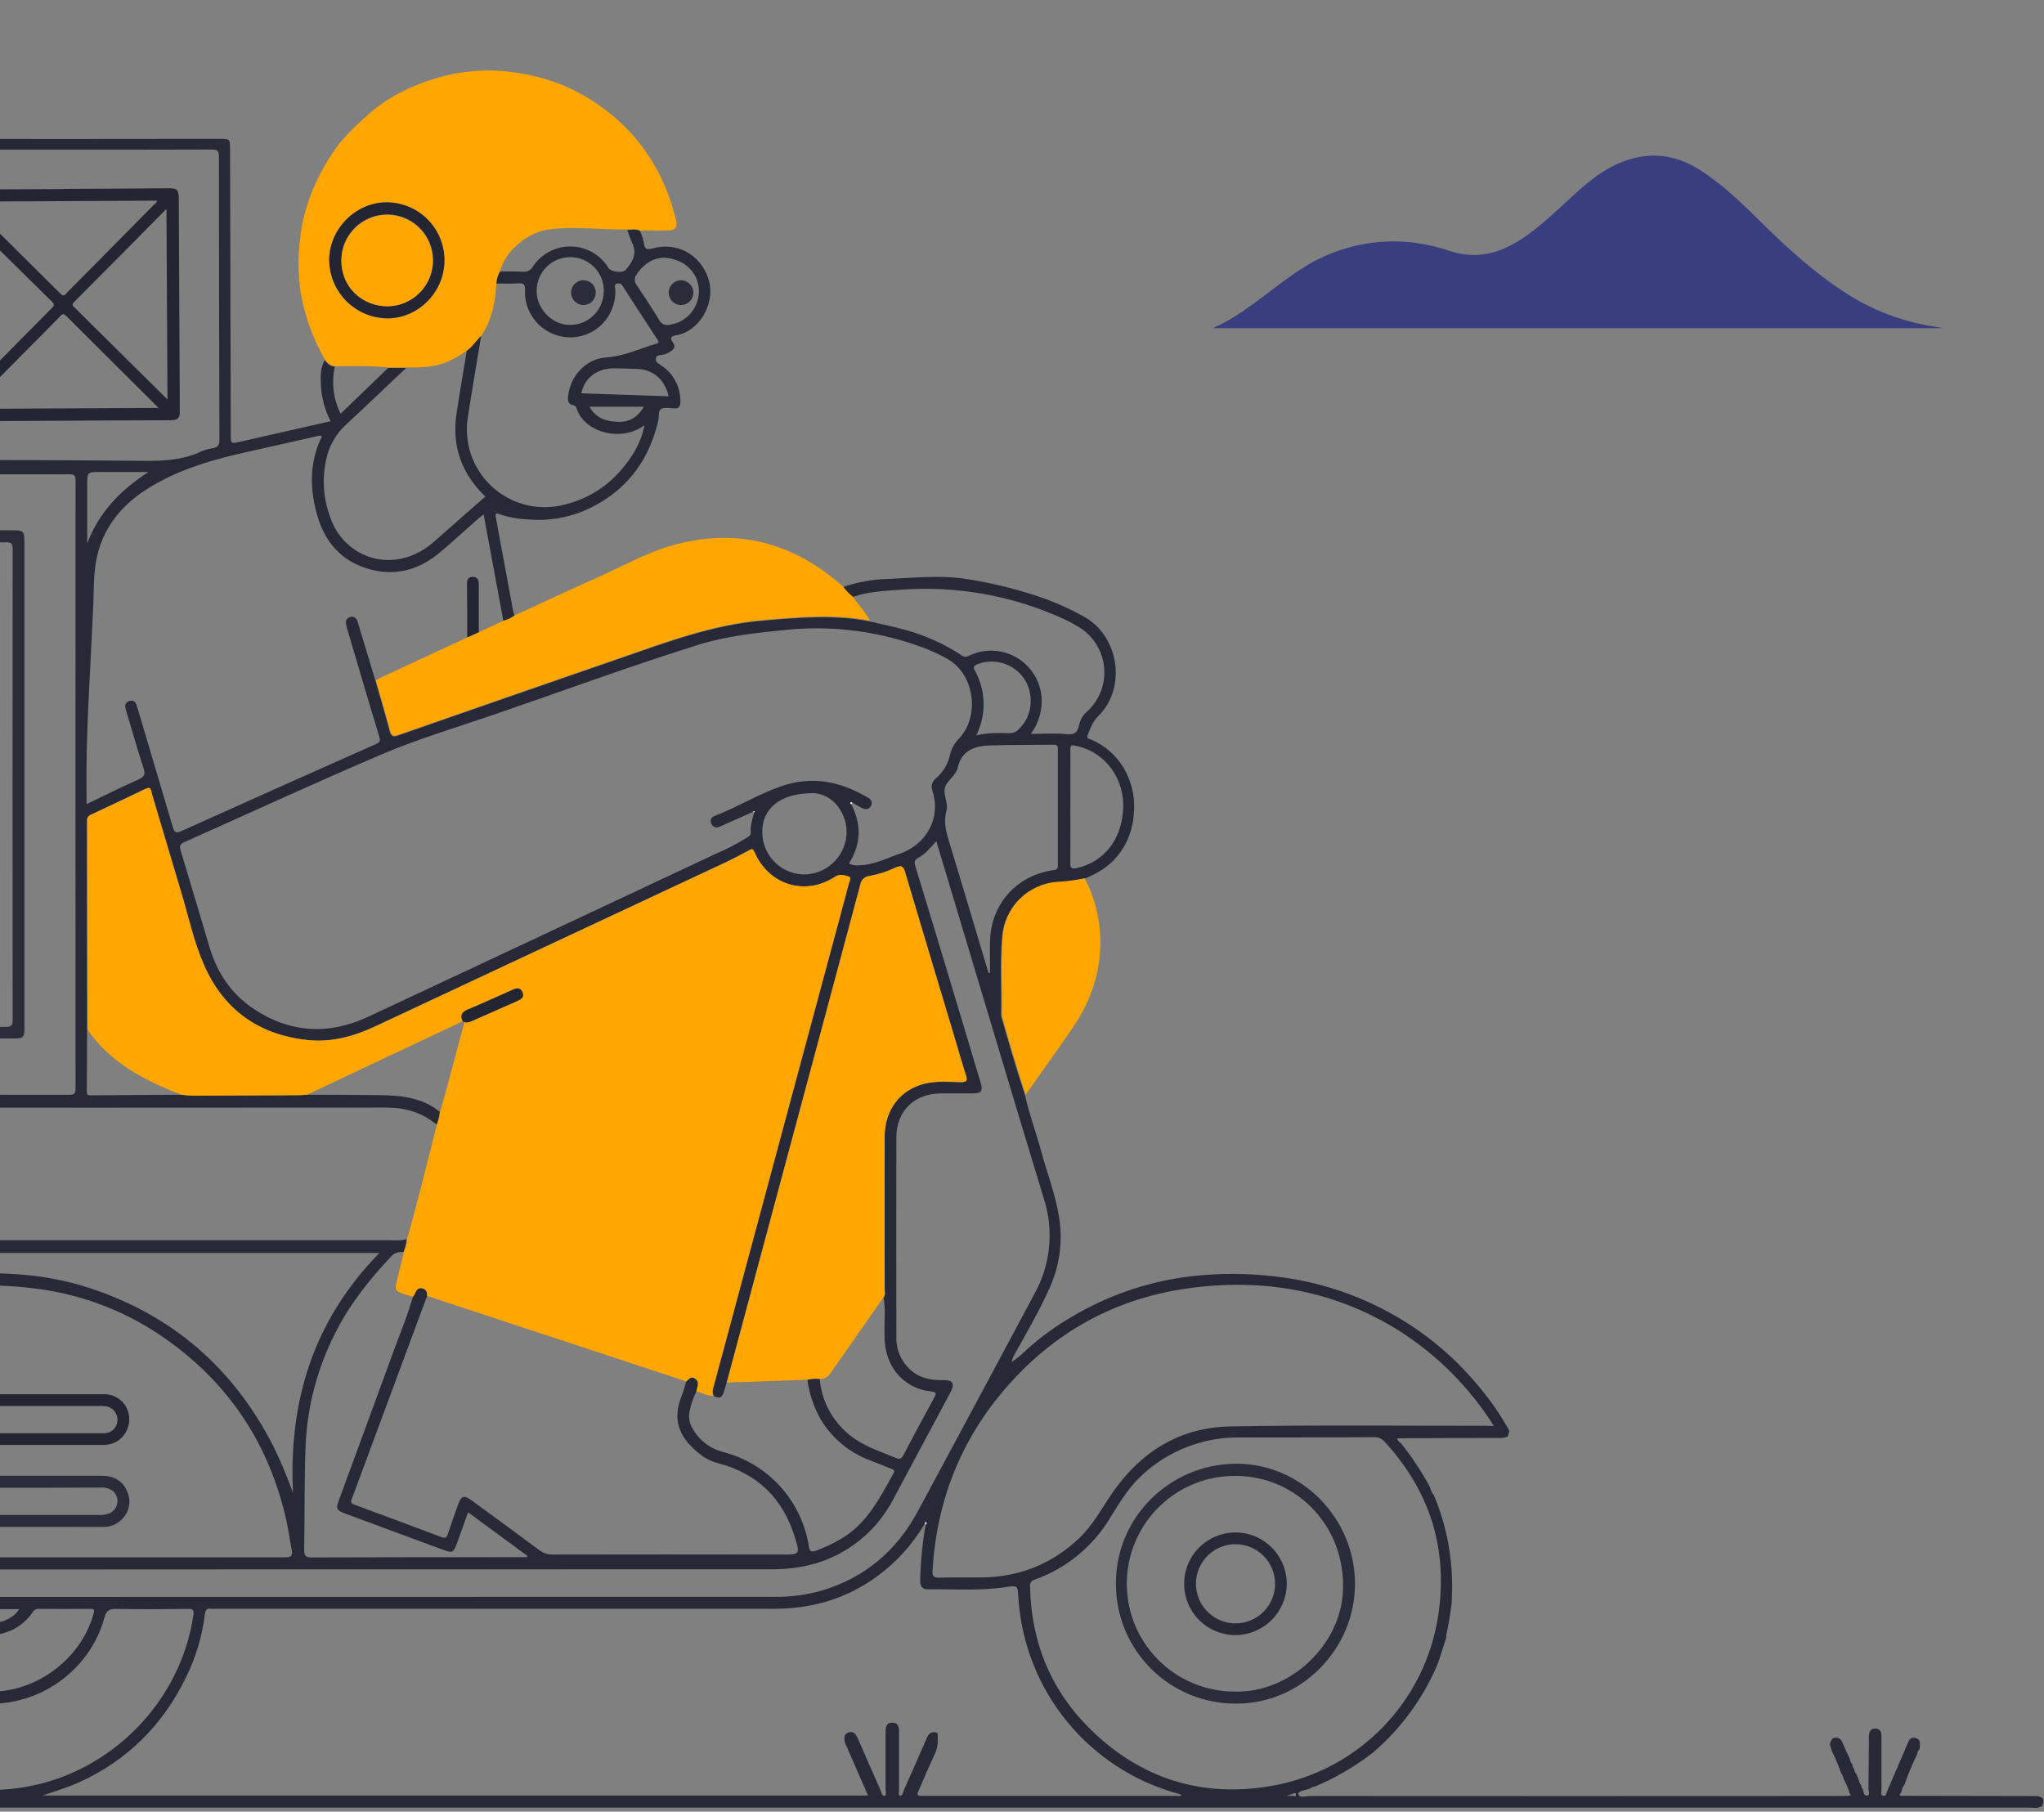 <svg width="167" height="148" viewBox="0 0 167 148" fill="none" xmlns="http://www.w3.org/2000/svg">
<rect x="0" y="0" width="167" height="148" fill="#808080" stroke="none"/>
<g clip-path="url(#clip0_1_614)">
<path d="M118.121 133.912L117.557 135.677L117.38 136.122C116.207 138.835 114.431 141.244 112.187 143.166L111.907 143.376C110.534 144.408 109.042 145.269 107.462 145.941C107.29 145.958 107.126 146.024 106.991 146.132C106.657 146.247 106.031 146.306 106.083 146.556C106.163 146.932 106.711 146.72 107.048 146.72C121.5 146.73 135.953 146.73 150.406 146.72C150.641 146.72 150.876 146.706 151.112 146.699C151.279 146.669 151.194 146.605 151.135 146.544C151.013 146.118 150.842 145.707 150.627 145.32C150.604 145.146 150.532 144.982 150.418 144.849C150.218 144.243 149.972 143.652 149.681 143.084C149.622 142.886 149.561 142.689 149.5 142.491C149.508 142.485 149.515 142.478 149.52 142.469C149.525 142.461 149.529 142.451 149.53 142.441C149.532 142.432 149.531 142.421 149.529 142.412C149.527 142.402 149.522 142.393 149.516 142.385L149.707 142.027C150.133 141.844 150.394 141.997 150.561 142.413C150.728 142.83 150.938 143.253 151.128 143.672C151.15 143.847 151.224 144.011 151.34 144.143C151.34 144.275 151.39 144.401 151.481 144.496C151.501 144.671 151.574 144.835 151.691 144.967L151.881 145.456C151.908 145.616 151.98 145.765 152.088 145.885C152.055 145.995 152.126 146.068 152.185 146.144C152.279 146.353 152.244 146.732 152.559 146.685C152.808 146.647 152.679 146.341 152.658 146.144C152.672 144.873 152.684 143.601 152.695 142.328C152.695 142.152 152.695 141.975 152.695 141.799C152.719 141.476 152.839 141.208 153.213 141.21C153.587 141.213 153.717 141.465 153.721 141.799C153.726 142.133 153.721 142.425 153.721 142.74C153.721 143.917 153.721 145.094 153.721 146.271C153.721 146.424 153.611 146.666 153.874 146.704C154.138 146.742 154.11 146.492 154.178 146.344C154.719 145.089 155.256 143.83 155.797 142.578C155.933 142.263 156.032 141.872 156.503 141.982C156.973 142.093 156.853 142.514 156.842 142.856C156.726 142.988 156.653 143.152 156.632 143.326C156.233 144.135 155.885 144.967 155.59 145.819C155.483 145.942 155.412 146.092 155.385 146.252C155.359 146.325 155.333 146.398 155.31 146.471C155.239 146.553 155.105 146.64 155.31 146.706C158.918 146.716 162.526 146.723 166.134 146.727C166.431 146.727 166.722 146.711 166.934 146.963C166.972 147.165 166.938 147.374 166.838 147.554L166.478 147.69C166.223 147.69 165.967 147.674 165.713 147.674H-98.748C-98.924 147.664 -99.101 147.664 -99.278 147.674C-99.413 147.691 -99.551 147.677 -99.68 147.633C-99.81 147.588 -99.927 147.514 -100.023 147.417C-100.089 146.902 -99.887 146.699 -99.346 146.711C-97.388 146.727 -95.428 146.711 -93.463 146.699C-93.39 146.718 -93.348 146.699 -93.362 146.612C-93.362 146.398 -93.334 146.184 -93.331 145.97C-93.331 140.344 -93.331 134.719 -93.331 129.094H-92.39C-92.39 134.761 -92.39 140.427 -92.404 146.092C-92.404 146.622 -92.268 146.735 -91.757 146.73C-87.898 146.699 -84.036 146.704 -80.175 146.697C-80.102 146.713 -80.06 146.697 -80.083 146.612C-80.408 145.24 -80.737 143.868 -81.053 142.496C-81.229 141.726 -81.394 140.954 -81.552 140.18C-81.613 139.869 -81.704 139.636 -82.088 139.655C-83.307 139.714 -84.345 138.598 -84.629 137.47C-85.025 135.908 -83.879 134.385 -82.601 134.077C-81.09 133.712 -79.429 134.573 -79.071 136.072C-78.78 137.275 -79.071 138.516 -80.436 139.299C-80.487 139.316 -80.533 139.343 -80.573 139.378C-80.612 139.414 -80.644 139.457 -80.666 139.506C-80.689 139.554 -80.7 139.606 -80.701 139.66C-80.702 139.713 -80.692 139.766 -80.671 139.815C-80.154 141.993 -79.655 144.174 -79.175 146.358C-79.109 146.652 -78.984 146.751 -78.704 146.72C-78.587 146.713 -78.469 146.713 -78.351 146.72H-6.77C-6.535 146.72 -6.299 146.709 -6.064 146.702H-5.212L-5.193 146.64L-5.713 146.516C-5.786 146.48 -5.857 146.459 -5.911 146.546L-5.993 146.518C-6.763 146.196 -7.542 145.899 -8.297 145.548C-9.555 144.978 -10.735 144.25 -11.81 143.383C-12.54 142.79 -13.173 142.112 -13.839 141.462C-15.072 140.26 -15.956 138.812 -16.761 137.296C-17.589 135.715 -18.041 134.001 -18.408 132.278C-18.585 131.44 -18.559 131.436 -19.397 131.436C-22.536 131.436 -25.672 131.398 -28.809 131.455C-29.16 131.462 -29.507 131.383 -29.82 131.226C-30.134 131.069 -30.404 130.837 -30.608 130.552C-30.811 130.266 -30.943 129.936 -30.99 129.588C-31.037 129.24 -30.998 128.887 -30.877 128.557C-30.619 127.802 -30.056 127.437 -29.305 127.317C-28.555 127.197 -27.741 127.272 -26.952 127.253C-26.717 127.253 -26.569 127.253 -26.482 126.917C-26.32 126.229 -26.294 125.526 -26.166 124.836C-25.951 123.713 -25.67 122.605 -25.324 121.515C-24.369 118.486 -22.833 115.672 -20.801 113.23C-19.952 112.187 -18.98 111.234 -18.149 110.17C-16.727 108.375 -15.792 106.243 -15.436 103.98C-15.363 103.509 -15.476 103.018 -15.274 102.568C-15.173 102.333 -15.366 102.363 -15.493 102.361C-15.865 102.361 -16.239 102.349 -16.61 102.361C-19.152 102.375 -20.943 101.031 -22.124 98.969C-22.562 98.207 -22.825 97.356 -22.893 96.479C-22.961 95.602 -22.834 94.721 -22.519 93.899C-22.02 92.457 -21.057 91.221 -19.78 90.385H-40.61C-41.551 90.385 -41.568 90.371 -41.568 89.444C-41.568 75.834 -41.568 62.224 -41.568 48.615C-41.568 48.38 -41.568 48.144 -41.586 47.909L-40.584 47.073C-40.584 47.172 -40.584 47.271 -40.584 47.367C-40.584 61.191 -40.584 75.015 -40.584 88.839C-40.584 89.263 -40.532 89.437 -40.031 89.437C-24.797 89.42 -9.565 89.42 5.666 89.437C6.09 89.437 6.172 89.319 6.172 88.917C6.163 72.369 6.163 55.82 6.172 39.271C6.172 38.876 6.099 38.744 5.671 38.746C-9.582 38.759 -24.834 38.759 -40.085 38.746C-40.518 38.746 -40.589 38.883 -40.584 39.273C-40.563 40.98 -40.584 42.686 -40.584 44.392L-41.572 43.66V38.607C-42.309 38.849 -42.996 39.222 -43.601 39.709C-44.867 40.744 -45.441 42.208 -46.064 43.646C-46.207 43.8 -46.298 43.994 -46.326 44.202C-46.796 44.889 -47.095 45.666 -47.455 46.41C-48.02 47.586 -48.596 48.74 -49.168 49.905C-49.493 49.815 -49.795 49.654 -50.05 49.434C-49.279 47.763 -48.356 46.165 -47.669 44.451C-47.552 44.215 -47.419 43.986 -47.269 43.769L-46.984 43.133C-46.097 41.46 -45.415 39.645 -43.714 38.525C-45.069 38.633 -46.382 38.793 -47.695 38.956C-48.476 39.052 -49.309 38.979 -49.931 39.614C-50.538 39.4 -51.198 39.388 -51.813 39.579C-52.557 39.436 -53.288 39.617 -54.013 39.699C-54.738 39.782 -55.154 40.384 -55.681 40.787C-57.795 42.411 -59.898 44.047 -61.99 45.694C-62.298 45.929 -62.576 46.068 -62.868 45.727C-63.228 45.306 -62.835 45.063 -62.581 44.882C-61.028 43.766 -59.581 42.512 -58.042 41.375C-57.436 40.979 -56.877 40.516 -56.376 39.993C-57.482 40.13 -58.533 40.198 -59.557 40.412C-59.957 40.495 -60.296 40.883 -60.647 41.161C-62.261 42.411 -63.868 43.67 -65.48 44.927C-66.005 45.336 -66.449 45.27 -66.506 44.762C-66.546 44.402 -66.2 44.225 -65.981 44.056C-64.621 42.973 -63.233 41.921 -61.842 40.85C-62.696 40.667 -64.207 40.77 -65.122 41.613C-66.08 42.491 -67.162 43.234 -68.181 44.039C-68.372 44.188 -68.551 44.329 -68.812 44.204C-69.203 44.016 -69.198 43.517 -68.781 43.202C-68.148 42.731 -67.499 42.26 -66.868 41.789C-66.738 41.663 -66.622 41.522 -66.522 41.37C-67.647 41.224 -68.68 41.559 -69.734 41.606C-70.17 41.627 -70.6 41.733 -71.035 41.785C-71.356 41.822 -71.645 41.742 -71.685 41.363C-71.725 40.984 -71.483 40.817 -71.118 40.777C-69.588 40.61 -68.059 40.431 -66.515 40.255C-66.515 39.937 -66.823 39.958 -66.986 39.873C-67.722 39.523 -68.468 39.186 -69.221 38.873C-69.628 38.704 -69.753 38.44 -69.581 38.056C-69.409 37.673 -69.097 37.821 -68.835 37.941C-67.743 38.431 -66.612 38.854 -65.579 39.45C-64.546 40.045 -63.543 39.944 -62.484 39.777C-62.313 39.749 -62.141 39.713 -61.889 39.666C-62.522 39.172 -63.244 38.96 -63.896 38.652C-64.892 38.162 -65.927 37.76 -66.936 37.296C-67.219 37.167 -67.6 36.988 -67.407 36.59C-67.214 36.192 -66.826 36.221 -66.442 36.395C-65.021 37.049 -63.597 37.696 -62.171 38.337C-61.416 38.68 -60.658 39.014 -59.901 39.356C-59.785 39.419 -59.652 39.444 -59.522 39.426C-58.694 39.304 -57.858 39.214 -57.028 39.111C-56.926 39.111 -56.778 39.16 -56.748 38.986C-56.726 38.857 -56.842 38.833 -56.926 38.795C-58.684 37.998 -60.437 37.188 -62.202 36.409C-62.767 36.173 -63.294 35.839 -63.882 35.637C-64.174 35.538 -64.221 35.194 -64.099 34.931C-63.976 34.667 -63.741 34.625 -63.459 34.754C-62.473 35.204 -61.477 35.627 -60.491 36.077C-58.625 36.924 -56.762 37.772 -54.905 38.642C-54.56 38.78 -54.183 38.818 -53.818 38.753C-53.069 38.678 -52.324 38.569 -51.531 38.468C-51.705 38.153 -52.029 38.111 -52.277 37.998C-54.809 36.821 -57.35 35.679 -59.884 34.517C-60.072 34.432 -60.289 34.432 -60.456 34.281C-60.705 34.062 -60.828 33.81 -60.654 33.504C-60.48 33.198 -60.232 33.337 -59.992 33.446C-58.882 33.944 -57.769 34.434 -56.66 34.938C-54.37 35.977 -52.082 37.018 -49.796 38.063C-49.09 38.386 -48.385 38.078 -47.679 38.012C-45.622 37.821 -43.58 37.506 -41.518 37.334C-39.4 37.157 -37.363 37.444 -35.304 37.788C-34.758 37.852 -34.205 37.818 -33.67 37.687L-40.123 33.921C-40.011 33.593 -39.819 33.297 -39.565 33.062L-34.555 36.013C-34.393 35.83 -34.544 35.703 -34.6 35.58C-35.8 32.991 -37.01 30.402 -38.205 27.797C-38.247 27.668 -38.326 27.555 -38.431 27.471C-38.537 27.388 -38.666 27.337 -38.8 27.326C-39.033 27.295 -39.264 27.25 -39.492 27.192C-39.727 27.142 -39.951 27.058 -40.01 26.785C-40.049 26.672 -40.047 26.55 -40.003 26.439C-39.96 26.328 -39.878 26.237 -39.772 26.182C-39.165 25.853 -39.285 25.457 -39.537 24.942C-40.309 23.36 -41.043 21.762 -41.768 20.159C-41.909 19.846 -42.031 19.778 -42.37 19.893C-45.634 21.006 -48.603 20.343 -51.253 18.246C-52.326 17.398 -53.041 16.219 -53.625 14.969C-54.187 13.764 -54.71 12.538 -55.324 11.354C-55.796 10.419 -56.217 9.459 -56.585 8.478C-57.089 7.172 -55.696 5.444 -54.319 5.731C-53.679 5.865 -53.42 5.63 -53.142 5.197C-52.707 4.524 -51.907 4.14 -51.185 4.324C-50.695 4.448 -50.434 4.34 -50.178 3.888C-49.676 3.001 -48.806 2.674 -47.825 2.947C-47.77 2.97 -47.712 2.981 -47.654 2.981C-47.595 2.981 -47.537 2.968 -47.483 2.945C-47.429 2.921 -47.381 2.887 -47.341 2.844C-47.301 2.801 -47.27 2.75 -47.25 2.695C-46.601 1.57 -45.989 1.302 -44.725 1.537C-44.504 1.577 -44.281 1.64 -44.177 1.302C-43.93 0.487 -43.29 0.125 -42.497 0.04C-42.108 -0.025 -41.709 0.025 -41.348 0.182C-40.987 0.34 -40.679 0.599 -40.462 0.927C-39.892 1.763 -39.542 2.716 -39.12 3.632C-38.377 5.246 -37.473 6.8 -36.923 8.49C-35.847 11.766 -36.372 14.767 -38.673 17.408C-39.246 18.096 -39.941 18.673 -40.723 19.109C-40.979 19.246 -41.095 19.415 -40.925 19.768C-40.146 21.383 -39.41 23.021 -38.661 24.652C-38.527 24.947 -38.45 25.107 -38.127 24.758C-37.685 24.342 -37.222 23.95 -36.739 23.581C-36.633 23.49 -36.426 23.41 -36.504 23.231C-36.581 23.052 -36.772 23.061 -36.918 23.089C-37.389 23.179 -37.817 22.908 -38.297 22.958C-38.629 22.993 -38.817 22.722 -38.767 22.325C-38.718 21.927 -38.476 21.854 -38.205 21.95C-37.753 22.11 -37.264 21.95 -36.824 22.146C-36.722 22.193 -36.516 22.23 -36.459 22.087C-36.446 22.022 -36.448 21.956 -36.467 21.892C-36.485 21.829 -36.519 21.771 -36.565 21.724C-36.904 21.456 -37.099 21.068 -37.403 20.783C-37.596 20.595 -37.739 20.39 -37.487 20.14C-37.236 19.891 -36.944 19.808 -36.675 20.103C-36.285 20.533 -35.92 20.985 -35.522 21.451C-35.287 20.981 -35.365 20.51 -35.36 20.039C-35.378 19.825 -35.371 19.609 -35.341 19.396C-35.332 19.334 -35.31 19.273 -35.276 19.219C-35.242 19.166 -35.196 19.12 -35.143 19.085C-35.09 19.049 -35.03 19.026 -34.968 19.016C-34.905 19.005 -34.84 19.008 -34.779 19.025C-34.489 19.088 -34.273 19.239 -34.308 19.585C-34.413 20.225 -34.444 20.875 -34.402 21.522C-33.871 21.407 -33.581 20.933 -33.181 20.639C-32.355 20.03 -31.628 19.291 -30.828 18.65C-30.506 18.394 -30.143 18.446 -29.941 18.886C-30.016 20.905 -29.386 22.652 -27.903 24.064C-26.399 25.987 -26.239 27.969 -27.668 30.009C-27.804 30.202 -27.734 30.315 -27.621 30.48C-26.04 32.623 -24.815 35.007 -23.995 37.541C-23.955 37.661 -23.969 37.842 -23.778 37.842C-23.117 37.842 -22.453 37.842 -21.66 37.842C-23.432 36.665 -24.166 35.305 -23.957 33.563C-23.831 32.793 -23.665 32.029 -23.46 31.276C-23.122 30.334 -23.122 30.334 -23.886 29.755C-24.15 29.55 -24.404 29.334 -24.679 29.148C-25.999 28.246 -24.178 28.206 -24.246 27.618C-24.268 27.422 -23.933 27.298 -23.67 27.411C-23.634 27.425 -23.6 27.446 -23.571 27.472C-23.411 27.639 -23.357 27.538 -23.31 27.38C-23.294 27.317 -23.266 27.259 -23.227 27.207C-23.187 27.156 -23.138 27.113 -23.081 27.082C-23.025 27.051 -22.962 27.031 -22.898 27.025C-22.834 27.019 -22.769 27.026 -22.707 27.046C-22.427 27.098 -22.369 27.343 -22.336 27.583C-22.253 28.164 -22.171 28.745 -22.1 29.329C-22.077 29.517 -22.034 29.659 -21.818 29.71C-21.001 29.908 -20.187 30.117 -19.373 30.322C-19.31 30.364 -19.244 30.402 -19.175 30.435C-16.747 31.421 -15.778 33.464 -16.547 35.992C-16.7 36.496 -16.86 37 -17.018 37.506C-17.067 37.675 -17.131 37.856 -16.825 37.856C-15.413 37.856 -13.987 37.856 -12.46 37.856C-13.166 36.656 -13.789 35.557 -14.429 34.465C-15.727 32.254 -17.025 30.044 -18.324 27.834C-18.361 27.334 -18.452 26.839 -18.597 26.359C-18.142 26.797 -17.693 27.065 -17.38 27.474C-15.447 30.812 -13.519 34.15 -11.594 37.489C-11.54 37.612 -11.449 37.714 -11.334 37.781C-11.218 37.847 -11.084 37.876 -10.951 37.861C-10.285 37.84 -9.617 37.828 -8.951 37.861C-8.53 37.885 -8.441 37.748 -8.443 37.341C-8.457 32.951 -8.443 28.559 -8.443 24.16C-8.443 20.122 -8.443 16.083 -8.443 12.046C-8.443 11.467 -8.278 11.34 -7.718 11.34C0.847 11.356 9.412 11.356 17.978 11.34C18.776 11.34 18.794 11.356 18.797 12.168C18.817 19.931 18.837 27.698 18.855 35.47C18.855 36.261 18.855 36.261 19.623 36.086L27.011 34.411C26.513 33.444 26.239 32.377 26.209 31.29C26.185 30.692 26.192 30.005 26.534 29.425C26.75 29.694 26.978 29.939 27.357 29.953C27.068 31.251 27.235 32.609 27.828 33.799L31.71 30.059H33.184C31.56 31.593 29.948 33.137 28.31 34.653C27.43 35.447 26.836 36.509 26.621 37.675C26.3 39.261 26.445 40.905 27.037 42.411C27.442 43.527 28.221 44.469 29.242 45.075C31.233 46.209 33.577 45.901 35.435 44.272L39.65 40.568C37.739 38.715 36.897 36.477 37.297 33.817C37.553 32.094 37.854 30.379 38.137 28.661C38.607 28.322 38.89 27.816 39.313 27.439C38.946 29.661 38.563 31.878 38.219 34.102C38.061 35.118 38.152 36.157 38.484 37.13C38.816 38.102 39.379 38.98 40.124 39.688C40.87 40.395 41.776 40.911 42.764 41.192C43.753 41.472 44.795 41.508 45.801 41.297C48.361 40.763 50.288 39.318 51.684 37.148C52.154 36.413 52.484 35.596 52.656 34.74C50.787 36.126 47.77 35.371 47.109 33.365C47.062 33.222 47.008 33.13 46.841 33.104C46.396 33.027 46.37 32.702 46.417 32.342C46.615 30.675 47.876 29.31 49.554 29.197C50.98 29.103 52.225 28.491 53.554 28.1C53.736 28.046 53.891 28.009 53.724 27.754C52.768 26.3 51.819 24.84 50.877 23.374C50.834 23.284 50.76 23.214 50.667 23.177C50.575 23.14 50.472 23.14 50.38 23.177C50.145 23.266 50.267 23.48 50.272 23.647C50.302 24.316 50.157 24.98 49.851 25.575C49.476 26.305 48.867 26.887 48.121 27.229C47.376 27.57 46.537 27.651 45.74 27.458C44.901 27.259 44.158 26.775 43.639 26.087C43.119 25.4 42.855 24.553 42.892 23.692C42.907 23.238 42.796 23.125 42.363 23.151C41.758 23.188 41.149 23.162 40.542 23.162C40.565 22.816 40.668 22.481 40.843 22.181C41.467 22.181 42.095 22.164 42.725 22.197C42.886 22.217 43.048 22.188 43.192 22.115C43.336 22.042 43.454 21.927 43.532 21.785C43.872 21.269 44.336 20.847 44.883 20.559C45.429 20.27 46.04 20.125 46.657 20.136C47.275 20.147 47.88 20.314 48.416 20.622C48.951 20.93 49.4 21.368 49.721 21.896C49.924 22.216 50.862 22.334 51.107 22.058C51.674 21.411 52.091 20.731 51.641 19.827C51.492 19.488 51.359 19.142 51.246 18.789C51.597 18.789 51.952 18.681 52.295 18.883C52.433 19.179 52.535 19.489 52.599 19.808C52.648 20.451 52.935 20.395 53.439 20.267C55.597 19.731 57.456 21.072 57.943 23.005C58.413 24.888 57.077 27.11 55.232 27.39C54.867 27.446 54.691 27.592 54.98 27.98C55.27 28.369 55.006 28.592 54.689 28.769C54.528 28.866 54.352 28.938 54.169 28.981C53.933 29.021 53.663 28.981 53.594 29.254C53.51 29.585 53.83 29.708 54.034 29.861C54.522 30.181 54.92 30.62 55.192 31.136C55.464 31.652 55.6 32.229 55.587 32.812C55.587 33.217 55.458 33.387 55.041 33.361C54.693 33.337 54.265 33.253 54.011 33.415C53.757 33.577 53.86 34.057 53.776 34.389C53.056 37.449 51.406 39.803 48.599 41.304C46.926 42.21 45.024 42.602 43.13 42.432C42.317 42.402 41.512 42.251 40.744 41.982C40.377 41.834 40.509 42.218 40.525 42.333C40.709 43.402 40.916 44.468 41.114 45.534C41.386 46.998 41.655 48.464 41.928 49.931C41.96 50.062 42 50.191 42.048 50.317C41.772 50.518 41.461 50.666 41.13 50.752C40.596 47.869 40.062 44.988 39.513 42.022C39.299 42.192 39.149 42.302 39.01 42.425C37.996 43.319 37 44.237 35.967 45.108C34.365 46.461 32.532 47.059 30.452 46.567C27.922 45.969 26.451 44.242 25.84 41.815C25.301 39.725 25.308 37.626 26.31 35.637C26.244 35.609 26.172 35.594 26.099 35.594C26.027 35.594 25.956 35.609 25.889 35.637C24.037 36.056 22.188 36.477 20.336 36.887C17.533 37.506 14.787 38.273 12.304 39.77C9.951 41.182 8.304 43.161 7.834 45.944C7.638 47.104 7.666 48.297 7.617 49.474C7.401 54.683 6.984 59.884 7.076 65.105C7.076 65.269 7.076 65.434 7.076 65.688C8.547 64.982 9.9 64.309 11.297 63.688C11.782 63.469 11.9 63.269 11.726 62.746C11.217 61.205 10.784 59.639 10.314 58.084C10.208 57.738 10.135 57.396 10.577 57.267C10.984 57.149 11.13 57.444 11.213 57.778C11.234 57.872 11.271 57.964 11.3 58.058C12.241 61.231 13.182 64.413 14.123 67.578C14.255 68.03 14.387 68.084 14.829 67.889C20.105 65.512 25.389 63.149 30.682 60.8C31.002 60.656 31.103 60.565 30.986 60.169C30.108 57.295 29.263 54.407 28.411 51.524C28.34 51.322 28.291 51.113 28.265 50.9C28.258 50.841 28.262 50.781 28.277 50.724C28.293 50.667 28.32 50.613 28.356 50.566C28.393 50.519 28.438 50.48 28.49 50.451C28.542 50.422 28.599 50.403 28.659 50.397C28.765 50.372 28.876 50.387 28.972 50.44C29.067 50.492 29.14 50.578 29.176 50.681C29.235 50.827 29.283 50.976 29.32 51.129C29.771 52.627 30.224 54.125 30.677 55.622C31.068 56.996 31.473 58.364 31.84 59.743C31.958 60.19 32.136 60.226 32.546 60.082C38.551 57.984 44.56 55.897 50.573 53.821C54.397 52.501 58.188 51.063 62.28 50.712C65.209 50.463 68.129 50.194 71.05 50.766C72.038 51.002 73.04 51.192 74.015 51.472C75.6 51.909 77.108 52.588 78.486 53.485C78.578 53.574 78.698 53.629 78.826 53.642C78.954 53.655 79.082 53.626 79.192 53.558C79.789 53.273 80.445 53.136 81.107 53.157C81.768 53.178 82.415 53.358 82.992 53.68C83.57 54.003 84.062 54.459 84.427 55.011C84.792 55.563 85.02 56.195 85.091 56.853C85.195 57.958 84.885 59.063 84.22 59.953C85.279 59.953 86.239 59.877 87.183 59.978C87.816 60.047 88.032 59.795 88.157 59.284C88.23 58.861 88.441 58.475 88.757 58.185C89.269 57.735 89.668 57.17 89.921 56.537C90.174 55.904 90.274 55.219 90.213 54.54C90.151 53.861 89.93 53.206 89.567 52.628C89.205 52.05 88.711 51.566 88.126 51.216C87.471 50.824 86.785 50.485 86.077 50.201C82.176 48.569 77.948 47.872 73.73 48.168C72.344 48.269 70.956 48.311 69.628 48.78C69.336 48.544 69.075 48.272 68.852 47.97C70.047 47.549 71.301 47.322 72.567 47.297C74.615 47.212 76.671 46.981 78.719 47.264C81.071 47.607 83.382 48.19 85.615 49.003C86.586 49.371 87.529 49.806 88.439 50.305C91.421 51.863 92.108 56.149 89.724 58.51C89.265 58.962 89.084 59.501 88.86 60.054C88.743 60.35 88.987 60.35 89.11 60.402C90.362 60.922 91.388 61.874 91.999 63.085C92.545 64.161 92.763 65.373 92.628 66.571C92.543 67.793 92.085 68.96 91.315 69.913C90.578 70.826 89.627 71.375 88.571 71.796C87.845 71.95 87.108 72.047 86.366 72.086C85.202 72.16 84.105 72.655 83.278 73.477C82.451 74.299 81.951 75.394 81.869 76.558C81.693 78.65 81.832 80.747 81.792 82.844C81.793 82.962 81.812 83.078 81.846 83.19C82.444 85.309 83.058 87.401 83.747 89.479C84.105 91.085 84.688 92.624 85.112 94.205C85.582 95.914 86.216 97.569 86.512 99.327C86.862 101.363 86.581 103.457 85.707 105.329C84.865 107.179 83.844 108.942 82.853 110.716C82.756 110.886 82.69 111.072 82.658 111.265C83.104 110.964 83.52 110.62 83.9 110.239C85.061 109.195 86.331 108.278 87.686 107.504C90.721 105.718 94.103 104.602 97.605 104.232C99.802 104.001 102.018 104.018 104.212 104.281C107.101 104.608 109.912 105.43 112.521 106.713C115.767 108.295 118.629 110.567 120.907 113.369C121.827 114.463 122.635 115.646 123.322 116.899C123.272 117.055 123.225 117.21 123.176 117.37C122.917 117.458 122.643 117.493 122.371 117.474C119.74 117.474 117.109 117.482 114.476 117.497L114.145 117.514C114.169 117.595 114.21 117.671 114.264 117.736C114.318 117.801 114.385 117.856 114.46 117.895C115.354 119.022 116.149 120.225 116.836 121.489C116.89 121.732 116.999 121.96 117.154 122.155C118.249 124.766 118.751 127.588 118.625 130.417L118.611 130.904C118.506 131.805 118.356 132.701 118.161 133.587C118.187 133.662 118.159 133.787 118.121 133.912ZM105.577 146.706C105.699 146.706 105.911 146.796 105.885 146.596C105.859 146.396 105.678 146.527 105.558 146.56L105.087 146.706H105.577ZM-36.878 28.124C-36.878 28.077 -36.899 28.025 -36.963 28.06C-36.954 28.1 -36.941 28.139 -36.925 28.176C-36.916 28.234 -36.902 28.292 -36.883 28.348C-35.595 31.115 -34.329 33.898 -32.995 36.644C-32.816 36.984 -32.548 37.27 -32.219 37.469C-31.89 37.669 -31.514 37.775 -31.129 37.776C-29.209 37.837 -27.287 37.776 -25.366 37.807C-24.933 37.807 -24.929 37.656 -25.044 37.336C-25.814 35.135 -26.894 33.056 -28.251 31.16C-28.437 30.901 -28.56 30.857 -28.842 31.047C-29.711 31.633 -30.766 31.877 -31.805 31.732C-33.287 31.563 -34.369 30.769 -35.278 29.647C-35.741 29.065 -36.181 28.456 -36.878 28.124ZM-15.639 108.483C-14.956 108.061 -14.29 107.61 -13.589 107.228C-10.373 105.442 -6.806 104.379 -3.137 104.114C0.409 103.863 3.897 104.114 7.29 105.214C14.142 107.452 19.15 111.844 22.395 118.269C22.976 119.476 23.492 120.712 23.941 121.974C23.566 114.494 25.588 107.876 31 102.361H-13.702C-13.78 102.366 -13.859 102.366 -13.937 102.361C-14.173 102.337 -14.283 102.427 -14.293 102.686C-14.402 104.648 -14.902 106.568 -15.763 108.334C-15.818 108.403 -15.9 108.49 -15.839 108.57C-15.747 108.664 -15.7 108.525 -15.639 108.483ZM72.191 105.971C72.36 105.785 72.271 105.56 72.271 105.355C72.271 101.198 72.271 97.042 72.271 92.88C72.271 90.691 73.511 89.049 75.525 88.538C76.507 88.288 77.516 88.406 78.514 88.406C78.944 88.406 79.064 88.314 78.921 87.872C78.558 86.754 78.243 85.622 77.904 84.494C76.577 80.069 75.241 75.647 73.93 71.217C73.791 70.746 73.612 70.692 73.198 70.869C72.524 71.187 71.812 71.419 71.08 71.561C70.882 71.57 70.694 71.648 70.547 71.781C70.401 71.915 70.306 72.096 70.28 72.293C68.095 80.482 65.899 88.666 63.691 96.846C62.248 102.214 60.807 107.584 59.369 112.957C59.298 113.192 59.232 113.428 59.155 113.663C58.981 114.209 58.811 114.277 58.275 114.026C58.115 113.736 58.223 113.451 58.298 113.171C61.398 101.643 64.499 90.114 67.602 78.584C68.184 76.428 68.779 74.272 69.339 72.116C69.386 71.942 69.603 71.674 69.252 71.582C68.901 71.49 68.6 71.365 68.205 71.622C65.76 73.22 62.772 72.305 61.616 69.612C61.477 69.29 61.381 69.351 61.167 69.468C60.513 69.819 59.854 70.174 59.181 70.487C49.669 74.941 40.157 79.392 30.645 83.842C28.873 84.671 27.044 85.177 25.077 84.96C21.1 84.527 18.237 82.491 16.637 78.824C15.799 76.904 15.375 74.823 14.754 72.825C13.947 70.165 13.173 67.496 12.373 64.822C12.309 64.606 12.342 64.213 11.871 64.441C10.391 65.161 8.902 65.853 7.401 66.559C7.301 66.595 7.216 66.664 7.16 66.754C7.104 66.844 7.08 66.951 7.092 67.056C7.102 72.742 7.108 78.429 7.111 84.115C7.111 85.782 7.105 87.448 7.092 89.115C7.092 89.329 7.092 89.484 7.391 89.482C9.86 89.458 12.333 89.449 14.796 89.434C15.145 89.46 15.502 89.512 15.844 89.51C18.714 89.501 21.585 89.486 24.456 89.465C24.651 89.465 24.844 89.444 25.039 89.434C27.009 89.434 28.981 89.435 30.951 89.465C32.725 89.486 34.468 89.637 35.925 90.823C35.894 91.185 35.807 91.54 35.668 91.875C34.461 90.847 33.056 90.477 31.485 90.48C15.667 90.494 -0.15 90.494 -15.966 90.48C-16.239 90.48 -16.514 90.48 -16.787 90.498C-17.979 90.567 -19.115 91.03 -20.017 91.814C-20.918 92.597 -21.534 93.658 -21.768 94.829C-22.46 97.96 -20.105 101.104 -16.926 101.318C-16.084 101.375 -15.243 101.318 -14.401 101.318C0.965 101.318 16.331 101.318 31.696 101.318C32.205 101.318 32.715 101.382 33.217 101.231C33.189 101.588 33.103 101.938 32.962 102.267C32.614 102.286 32.289 102.293 32.005 102.594C30.228 104.477 28.607 106.489 27.43 108.826C25.953 111.69 25.113 114.84 24.969 118.06C24.856 120.901 24.903 123.744 24.851 126.587C24.851 127.091 24.948 127.234 25.48 127.232C31.143 127.209 36.81 127.213 42.476 127.211H43.057L43.078 127.096L38.243 123.544C37.923 124.438 37.629 125.264 37.33 126.088C37.057 126.841 36.958 126.888 36.214 126.613L28.282 123.678C27.458 123.372 27.418 123.29 27.715 122.485C29.183 118.483 30.663 114.482 32.12 110.481C32.668 108.975 33.297 107.492 33.732 105.948C33.779 105.865 33.831 105.785 33.871 105.713C33.991 105.463 34.106 105.195 34.445 105.242C34.784 105.289 34.915 105.55 34.892 105.877C32.84 111.418 30.785 116.958 28.727 122.499C28.604 122.828 28.788 122.859 28.988 122.932C31.341 123.805 33.694 124.669 36.033 125.561C36.393 125.697 36.504 125.596 36.607 125.274C36.861 124.492 37.144 123.718 37.419 122.944C37.694 122.169 37.904 122.115 38.565 122.598C40.401 123.939 42.238 125.276 44.06 126.637C44.383 126.883 44.782 127.01 45.189 126.997C51.425 126.986 57.66 126.986 63.894 126.997C65.376 126.997 65.383 126.997 64.927 125.537C63.946 122.386 61.868 120.373 58.668 119.531C58.172 119.409 57.706 119.188 57.298 118.881C55.489 117.483 54.877 116.057 55.71 113.983C55.853 113.623 55.945 113.24 56.065 112.868C56.261 112.649 56.468 112.397 56.79 112.632C57.075 112.823 57.051 113.103 56.95 113.407C56.924 113.498 56.903 113.591 56.889 113.684C56.65 114.176 56.47 114.694 56.352 115.228C56.291 115.478 56.281 115.737 56.321 115.991C56.361 116.245 56.452 116.488 56.587 116.706C56.851 117.177 57.207 117.589 57.634 117.917C58.061 118.246 58.55 118.484 59.072 118.618C60.866 119.075 62.486 120.049 63.733 121.418C64.979 122.788 65.797 124.492 66.085 126.321C66.146 126.735 66.282 126.825 66.692 126.672C67.37 126.421 68.026 126.114 68.654 125.756C70.807 124.518 71.873 122.405 73.01 120.343C73.146 120.108 72.977 120.049 72.805 119.983C72.259 119.769 71.716 119.545 71.158 119.331C69.449 118.711 68.003 117.525 67.061 115.97C66.488 114.965 66.117 113.857 65.967 112.71C66.296 112.628 66.637 112.606 66.974 112.646C67.109 114.263 67.838 115.772 69.019 116.883C70.196 118.032 71.723 118.5 73.186 119.1C73.52 119.239 73.657 119.171 73.817 118.865C74.633 117.307 75.464 115.756 76.311 114.212C76.521 113.833 76.518 113.72 76.036 113.663C75.34 113.596 74.673 113.351 74.099 112.952C73.525 112.553 73.064 112.014 72.758 111.385C72.419 110.676 72.253 109.897 72.273 109.111C72.236 108.061 72.374 107.005 72.191 105.971ZM69.647 65.568C69.6 65.568 69.527 65.524 69.508 65.543C69.44 65.608 69.492 65.662 69.553 65.707C70.4 67.355 70.36 68.967 69.358 70.546C69.614 70.668 69.899 70.719 70.181 70.692C71.372 70.674 72.407 70.116 73.495 69.751C75.742 68.979 76.892 66.771 76.184 64.613C76.111 64.432 76.1 64.232 76.153 64.044C76.207 63.857 76.321 63.692 76.478 63.577C77.061 63.072 77.463 62.391 77.627 61.638C77.739 61.144 77.991 60.692 78.354 60.339C80.057 58.524 79.632 55.179 77.528 53.899C76.698 53.418 75.82 53.023 74.909 52.722C71.42 51.502 67.703 51.075 64.028 51.475C61.675 51.71 59.322 51.969 57.039 52.682C51.349 54.461 45.758 56.537 40.118 58.458C37.214 59.447 34.261 60.341 31.442 61.518C25.945 63.848 20.529 66.369 15.069 68.793C14.697 68.958 14.646 69.106 14.759 69.48C15.563 72.123 16.335 74.774 17.131 77.417C17.747 79.474 18.895 81.183 20.681 82.388C23.679 84.402 26.849 84.579 30.108 83.051C39.58 78.62 49.047 74.182 58.51 69.737C59.375 69.368 60.211 68.934 61.011 68.44C61.176 68.332 61.36 68.247 61.338 68.002C61.284 67.442 61.484 66.922 61.6 66.39C61.626 66.366 61.677 66.329 61.673 66.322C61.635 66.246 61.581 66.284 61.531 66.322C60.637 66.719 59.745 67.119 58.849 67.513C58.541 67.647 58.261 67.623 58.11 67.277C57.959 66.931 58.164 66.743 58.442 66.635C60.303 65.907 62.016 64.846 63.913 64.203C66.409 63.356 68.732 63.862 70.934 65.178C70.994 65.203 71.047 65.24 71.091 65.287C71.135 65.334 71.17 65.389 71.192 65.449C71.214 65.51 71.223 65.574 71.219 65.638C71.216 65.702 71.199 65.765 71.17 65.823C71.019 66.129 70.749 66.154 70.464 66.027C70.179 65.9 69.915 65.724 69.647 65.568ZM75.563 124.471C74.94 125.513 74.195 126.477 73.342 127.34C70.553 130.096 67.186 131.426 63.275 131.426C48.058 131.426 32.842 131.426 17.625 131.426C17.488 131.435 17.35 131.435 17.213 131.426C16.881 131.382 16.79 131.535 16.742 131.852C16.524 133.644 16.005 135.385 15.208 137.004C13.307 140.928 10.396 143.83 6.417 145.624C5.476 146.047 4.499 146.33 3.483 146.683H70.918C70.318 145.303 69.741 143.981 69.165 142.658C69.058 142.472 68.996 142.263 68.984 142.048C68.984 141.813 69.057 141.618 69.299 141.542C69.408 141.494 69.53 141.485 69.645 141.517C69.76 141.549 69.86 141.621 69.927 141.719C70.02 141.868 70.099 142.026 70.163 142.19C70.76 143.55 71.339 144.915 71.953 146.271C72.026 146.429 72.014 146.676 72.28 146.72C72.447 146.556 72.353 146.351 72.356 146.172C72.356 144.623 72.356 143.075 72.356 141.526C72.356 141.133 72.386 140.726 72.904 140.73C73.422 140.735 73.452 141.133 73.452 141.531C73.452 143.12 73.452 144.708 73.452 146.294C73.452 146.433 73.368 146.605 73.542 146.72C73.777 146.65 73.777 146.424 73.848 146.25C74.459 144.875 75.065 143.497 75.664 142.117C75.722 141.929 75.824 141.758 75.963 141.62C76.032 141.564 76.113 141.526 76.201 141.51C76.288 141.493 76.377 141.499 76.462 141.526C76.697 141.585 76.603 141.773 76.615 141.914C76.657 142.399 76.568 142.887 76.358 143.326C75.928 144.247 75.532 145.183 75.123 146.116C74.862 146.709 74.864 146.711 75.542 146.711C82.383 146.711 89.225 146.711 96.068 146.711C96.219 146.711 96.386 146.777 96.539 146.647C96.43 146.605 96.346 146.56 96.256 146.534C92.687 145.56 89.511 143.496 87.172 140.63C84.832 137.764 83.446 134.238 83.206 130.546C83.138 129.489 83.173 129.51 82.133 129.663C80.027 129.974 77.897 129.812 75.791 129.838C75.321 129.838 75.17 129.548 75.184 129.099C75.217 127.571 75.365 126.047 75.629 124.542C75.654 124.503 75.668 124.458 75.668 124.412C75.668 124.366 75.654 124.321 75.629 124.283L75.563 124.471ZM-0.831 127.223H6.113C11.836 127.223 17.561 127.223 23.291 127.223C23.82 127.223 23.922 127.063 23.83 126.599C23.668 125.775 23.564 124.951 23.378 124.123C21.997 118.053 18.804 113.162 13.747 109.53C10.58 107.238 6.889 105.777 3.012 105.282C-0.988 104.759 -4.944 104.952 -8.796 106.256C-15.465 108.511 -20.286 112.846 -23.319 119.201C-24.395 121.471 -25.083 123.906 -25.352 126.404C-25.444 127.227 -25.461 127.225 -24.632 127.225L-0.831 127.223ZM76.504 68.71C76.034 69.235 75.624 69.756 75.048 70.057C74.68 70.248 74.688 70.452 74.793 70.796C75.685 73.696 76.566 76.599 77.438 79.504C78.333 82.464 79.221 85.424 80.104 88.385C80.34 89.152 80.194 89.326 79.398 89.326C78.537 89.326 77.674 89.326 76.81 89.326C74.666 89.362 73.238 90.785 73.233 92.927C73.224 98.338 73.224 103.751 73.233 109.168C73.211 109.757 73.335 110.344 73.593 110.874C74.323 112.263 75.516 112.792 77.038 112.745C77.862 112.719 78.036 113.028 77.653 113.746C76.104 116.648 74.552 119.551 72.996 122.454C72.479 123.447 71.811 124.354 71.017 125.142C68.805 127.286 66.136 128.202 63.073 128.202C32.622 128.202 2.171 128.212 -28.28 128.232C-28.534 128.232 -28.79 128.232 -29.042 128.256C-29.239 128.272 -29.427 128.345 -29.582 128.467C-29.738 128.59 -29.853 128.755 -29.915 128.943C-30.252 129.783 -29.628 130.464 -28.503 130.464L63.294 130.45C64.609 130.467 65.92 130.291 67.184 129.927C70.685 128.87 73.259 126.674 74.982 123.476C78.168 117.562 81.344 111.641 84.51 105.713C85.167 104.538 85.575 103.24 85.709 101.9C85.843 100.561 85.698 99.208 85.286 97.927C83.747 92.868 82.222 87.807 80.709 82.743C79.309 78.083 77.916 73.434 76.497 68.71H76.504ZM122.049 116.49C120.082 113.36 117.444 110.707 114.326 108.723C108.984 105.383 103.151 104.394 97.007 105.258C91.103 106.089 86.15 108.822 82.225 113.334C78.493 117.62 76.525 122.633 76.191 128.301C76.165 128.753 76.26 128.901 76.74 128.884C77.836 128.844 78.935 128.884 80.034 128.87C83.166 128.87 85.893 127.828 88.18 125.653C89.291 124.596 89.997 123.257 90.846 122.014C93.176 118.611 96.393 116.601 100.525 116.53C107.462 116.403 114.408 116.485 121.343 116.478L122.049 116.49ZM106.377 117.431H101.318C98.323 117.384 95.428 118.508 93.249 120.564C92.188 121.553 91.454 122.781 90.701 123.996C89.299 126.338 87.127 128.12 84.557 129.037C84.426 129.064 84.311 129.14 84.236 129.251C84.162 129.362 84.134 129.497 84.159 129.628C84.251 134.244 85.924 138.226 89.22 141.396C93.298 145.336 98.24 146.871 103.852 145.904C107.297 145.315 110.468 143.657 112.918 141.165C115.368 138.672 116.971 135.472 117.5 132.017C118.333 126.58 116.851 121.828 113.121 117.773C113.015 117.649 112.881 117.552 112.731 117.488C112.581 117.425 112.418 117.398 112.255 117.408C110.29 117.429 108.33 117.422 106.37 117.422L106.377 117.431ZM5.203 12.227C1.167 12.227 -2.871 12.227 -6.909 12.227C-7.339 12.227 -7.502 12.296 -7.502 12.787C-7.483 20.864 -7.483 28.94 -7.502 37.016C-7.502 37.487 -7.356 37.581 -6.913 37.581C-0.72 37.581 5.473 37.581 11.664 37.649C13.312 37.663 14.905 37.6 16.42 36.889C16.727 36.757 17.05 36.666 17.38 36.618C17.792 36.548 17.931 36.364 17.928 35.912C17.9 28.209 17.887 20.506 17.888 12.802C17.888 12.352 17.787 12.213 17.317 12.216C13.279 12.234 9.241 12.227 5.203 12.227ZM-17.467 131.44C-17.189 133.862 -16.38 136.193 -15.098 138.266C-13.341 141.101 -10.782 143.349 -7.745 144.727C-4.709 146.104 -1.331 146.548 1.958 146.003C9.062 144.84 14.771 139.029 15.803 131.923C15.862 131.528 15.759 131.436 15.368 131.438C13.408 131.459 11.445 131.48 9.485 131.438C8.867 131.422 8.671 131.629 8.516 132.191C7.433 136.162 3.664 139.208 -0.868 139.193C-4.967 139.193 -8.504 136.651 -9.97 132.822C-10.142 132.375 -10.095 131.716 -10.483 131.518C-10.871 131.32 -11.478 131.462 -11.987 131.462L-17.467 131.44ZM-37.325 11.528C-37.293 10.798 -37.394 10.069 -37.621 9.375C-38.563 6.666 -39.942 4.157 -41.151 1.565C-41.255 1.337 -41.437 1.154 -41.664 1.049C-41.891 0.943 -42.148 0.923 -42.389 0.991C-43.217 1.177 -43.589 1.895 -43.222 2.704C-42.368 4.587 -41.49 6.47 -40.615 8.353C-40.464 8.676 -40.325 9.007 -40.737 9.208C-41.149 9.408 -41.332 9.073 -41.478 8.765C-41.838 8.005 -42.184 7.237 -42.544 6.482C-43.106 5.322 -43.561 4.107 -44.227 3.001C-44.742 2.144 -45.843 2.196 -46.319 3.069C-46.577 3.54 -46.375 3.982 -46.18 4.408C-45.342 6.216 -44.499 8.02 -43.652 9.822C-43.509 10.13 -43.417 10.453 -43.791 10.636C-44.165 10.82 -44.377 10.561 -44.523 10.255C-44.735 9.815 -44.93 9.368 -45.14 8.925C-45.846 7.426 -46.551 5.917 -47.293 4.434C-47.439 4.164 -47.684 3.961 -47.978 3.87C-48.271 3.778 -48.589 3.805 -48.862 3.945C-49.115 4.079 -49.312 4.299 -49.418 4.566C-49.523 4.832 -49.531 5.128 -49.439 5.399C-49.336 5.694 -49.214 5.982 -49.074 6.261C-48.301 7.927 -47.525 9.592 -46.747 11.255C-46.599 11.573 -46.535 11.881 -46.895 12.065C-47.255 12.248 -47.469 11.994 -47.601 11.681L-47.721 11.415C-48.505 9.733 -49.29 8.05 -50.074 6.364C-50.528 5.388 -51.173 5.027 -51.891 5.345C-52.573 5.649 -52.721 6.418 -52.272 7.386C-51.484 9.087 -50.686 10.787 -49.895 12.486C-49.823 12.624 -49.762 12.768 -49.714 12.917C-49.671 13.027 -49.671 13.15 -49.715 13.261C-49.758 13.371 -49.842 13.461 -49.949 13.512C-50.003 13.539 -50.061 13.554 -50.12 13.557C-50.18 13.56 -50.239 13.552 -50.296 13.532C-50.352 13.512 -50.403 13.481 -50.447 13.441C-50.491 13.401 -50.527 13.352 -50.552 13.298C-50.63 13.163 -50.7 13.024 -50.764 12.882C-51.548 11.217 -52.325 9.553 -53.095 7.889C-53.22 7.536 -53.422 7.214 -53.686 6.948C-53.903 6.777 -54.171 6.684 -54.447 6.684C-54.723 6.684 -54.992 6.777 -55.209 6.948C-55.656 7.294 -55.771 7.889 -55.479 8.541C-54.519 10.643 -53.58 12.757 -52.573 14.835C-51.739 16.599 -50.293 17.998 -48.504 18.774C-46.714 19.55 -44.704 19.648 -42.848 19.05C-42.457 18.921 -42.377 18.787 -42.572 18.403C-42.968 17.641 -43.309 16.85 -43.674 16.071C-43.819 15.755 -43.968 15.424 -43.523 15.23C-43.078 15.037 -42.928 15.372 -42.782 15.682C-42.415 16.462 -42.036 17.233 -41.702 18.036C-41.544 18.41 -41.403 18.453 -41.069 18.229C-38.69 16.614 -37.466 14.376 -37.325 11.528ZM80.766 79.483H80.886C80.886 78.624 80.867 77.765 80.886 76.908C80.961 73.835 83.065 71.495 86.112 71.078C86.376 71.043 86.43 70.947 86.43 70.711C86.43 67.535 86.43 64.359 86.43 61.184C86.43 60.948 86.38 60.835 86.11 60.837C84.347 60.861 82.58 60.837 80.82 60.901C79.617 60.95 78.57 61.303 78.248 62.718C78.104 63.349 77.391 63.756 77.21 64.314C77.029 64.872 77.504 65.62 77.325 66.26C77.048 67.254 77.358 68.143 77.631 69.047C77.928 70.038 78.229 71.026 78.528 72.017C79.276 74.508 80.022 76.996 80.766 79.483ZM-9.304 131.44C-9.318 131.511 -9.33 131.532 -9.325 131.549C-8.431 135.336 -4.93 138.106 -0.929 138.198C2.946 138.285 6.6 135.559 7.645 131.843C7.732 131.53 7.706 131.431 7.361 131.433C5.971 131.447 4.579 131.447 3.186 131.433C3.082 131.425 2.977 131.446 2.885 131.495C2.792 131.544 2.716 131.618 2.664 131.709C2.281 132.28 1.763 132.748 1.156 133.072C0.55 133.396 -0.128 133.565 -0.815 133.565C-1.503 133.565 -2.18 133.396 -2.787 133.072C-3.394 132.748 -3.911 132.28 -4.294 131.709C-4.391 131.565 -4.461 131.426 -4.69 131.426C-6.231 131.445 -7.77 131.44 -9.304 131.44ZM-38.483 26.34C-37.51 26.555 -36.601 26.996 -35.831 27.627C-35.217 28.15 -34.744 28.804 -34.209 29.407C-33.158 30.584 -31.856 31.118 -30.306 30.661C-28.861 30.233 -27.936 29.223 -27.717 27.691C-27.543 26.474 -27.953 25.42 -28.76 24.509C-29.656 23.508 -30.468 22.459 -30.71 21.084C-30.771 20.741 -30.823 20.397 -30.892 19.978L-38.483 26.34ZM65.995 64.813C63.642 64.907 62.214 66.147 62.282 68.061C62.292 68.516 62.393 68.965 62.577 69.381C62.761 69.798 63.026 70.174 63.356 70.488C63.686 70.802 64.074 71.047 64.499 71.21C64.925 71.373 65.378 71.451 65.833 71.438C66.741 71.394 67.596 70.999 68.219 70.337C68.842 69.674 69.183 68.796 69.172 67.887C69.13 66.263 67.859 64.582 65.998 64.813H65.995ZM87.448 65.893C87.448 67.423 87.463 68.953 87.448 70.483C87.448 70.902 87.524 71.012 87.971 70.914C90.148 70.443 91.599 68.654 91.759 66.206C91.931 63.617 90.308 61.419 87.888 60.925C87.465 60.837 87.448 60.962 87.451 61.301C87.46 62.836 87.451 64.363 87.451 65.893H87.448ZM-17.203 34.394C-17.286 32.954 -17.924 31.918 -19.248 31.412C-20.103 31.087 -21.004 30.89 -21.881 30.626C-22.164 30.541 -22.253 30.652 -22.314 30.918C-22.507 31.734 -22.757 32.539 -22.933 33.358C-23.075 33.994 -23.016 34.659 -22.763 35.259C-22.51 35.859 -22.076 36.366 -21.521 36.708C-20.535 37.336 -19.364 37.348 -18.281 37.663C-18.255 37.676 -18.226 37.683 -18.196 37.682C-18.167 37.682 -18.138 37.675 -18.111 37.661C-18.085 37.648 -18.062 37.628 -18.045 37.605C-18.027 37.581 -18.016 37.553 -18.011 37.524C-17.728 36.472 -17.246 35.47 -17.201 34.394H-17.203ZM79.766 60.075C80.752 59.84 81.648 59.877 82.545 59.896C82.69 59.889 82.833 59.85 82.962 59.783C83.092 59.716 83.205 59.622 83.295 59.508C84.347 58.503 84.514 56.712 83.686 55.462C83.272 54.849 82.66 54.397 81.953 54.182C81.245 53.968 80.485 54.004 79.801 54.285C79.53 54.403 79.511 54.52 79.636 54.756C80.089 55.565 80.337 56.472 80.36 57.399C80.382 58.326 80.178 59.245 79.766 60.075ZM49.333 23.852C49.346 23.485 49.286 23.12 49.157 22.777C49.026 22.434 48.829 22.121 48.576 21.855C48.323 21.59 48.019 21.378 47.682 21.232C47.346 21.086 46.984 21.009 46.617 21.006C46.25 21.002 45.887 21.072 45.547 21.212C45.208 21.352 44.901 21.558 44.642 21.818C44.384 22.079 44.181 22.388 44.044 22.729C43.908 23.069 43.841 23.433 43.848 23.8C43.848 25.227 45.104 26.53 46.516 26.542C46.878 26.551 47.238 26.488 47.576 26.357C47.913 26.226 48.221 26.029 48.482 25.779C48.744 25.528 48.953 25.228 49.097 24.896C49.242 24.564 49.32 24.207 49.326 23.845L49.333 23.852ZM54.143 21.058C53.385 21.093 52.59 21.529 52.025 22.402C51.92 22.529 51.863 22.688 51.863 22.852C51.863 23.016 51.92 23.175 52.025 23.301C52.663 24.243 53.276 25.194 53.863 26.154C53.937 26.3 54.058 26.417 54.206 26.486C54.355 26.555 54.522 26.572 54.681 26.535C55.366 26.448 55.993 26.109 56.441 25.584C56.889 25.059 57.125 24.386 57.103 23.697C57.046 22.235 55.863 21.079 54.136 21.051L54.143 21.058ZM54.63 32.375C54.303 30.979 53.357 30.183 52.041 30.139C51.413 30.117 50.787 30.092 50.159 30.089C48.789 30.089 47.761 30.864 47.495 32.132L54.63 32.375ZM-81.778 138.76C-81.262 138.758 -80.769 138.552 -80.406 138.187C-80.043 137.821 -79.84 137.327 -79.841 136.811C-79.863 136.304 -80.082 135.826 -80.451 135.477C-80.819 135.128 -81.309 134.936 -81.817 134.942C-82.324 134.948 -82.81 135.151 -83.17 135.508C-83.531 135.865 -83.739 136.349 -83.749 136.856C-83.745 137.11 -83.691 137.361 -83.59 137.594C-83.489 137.827 -83.344 138.037 -83.161 138.214C-82.978 138.39 -82.763 138.529 -82.527 138.622C-82.29 138.715 -82.038 138.76 -81.784 138.756L-81.778 138.76ZM12.142 38.56H8.184C7.125 38.56 7.125 38.56 7.125 39.626V44.397C8.09 41.843 9.848 40.031 12.135 38.555L12.142 38.56ZM48.163 33.227C48.655 34.133 49.488 34.422 50.439 34.462C51.338 34.5 52.06 34.161 52.604 33.227H48.163ZM-3.257 131.459C-1.682 133.283 0.868 132.671 1.56 131.459H-3.257Z" fill="#282937"/>
<path d="M158.804 26.811H99.087C101.751 25.634 103.793 23.619 106.167 22.066C108.849 20.267 112.076 19.463 115.288 19.794C116.391 19.921 117.478 20.166 118.528 20.526C120.91 21.289 122.948 20.543 124.83 19.173C126.178 18.192 127.381 17.026 128.614 15.897C130.136 14.503 131.762 13.242 133.88 12.837C135.739 12.472 137.41 12.931 138.951 13.927C140.775 15.104 142.316 16.6 143.845 18.111C146.017 20.258 148.262 22.31 150.844 23.963C152.899 25.288 155.198 26.188 157.606 26.61L158.804 26.811Z" fill="#393E7F"/>
<path d="M52.305 18.839C51.971 18.636 51.599 18.754 51.255 18.745C49.18 18.768 47.107 18.509 45.031 18.716C43.177 18.907 41.325 20.432 40.859 22.136C40.685 22.437 40.581 22.773 40.556 23.12C40.476 24.638 40.203 26.105 39.342 27.401C38.916 27.778 38.636 28.284 38.165 28.623C37.65 29.01 37.089 29.331 36.494 29.578C35.435 30.026 34.325 30.019 33.212 30.021H31.739C30.287 29.861 28.833 29.917 27.376 29.915C26.997 29.901 26.769 29.656 26.552 29.388C25.571 27.692 24.899 25.835 24.569 23.904C24.346 22.445 24.33 20.961 24.522 19.498C24.792 16.935 25.762 14.647 27.157 12.517C27.95 11.305 28.995 10.335 30.068 9.37C31.6 7.993 33.388 7.11 35.311 6.487C37.601 5.748 40.035 5.571 42.408 5.971C44.702 6.318 46.888 7.18 48.801 8.492C52.173 10.813 54.279 14.014 55.237 17.982C55.378 18.566 55.18 18.817 54.597 18.825L52.305 18.839ZM36.304 21.298C36.314 20.053 35.832 18.853 34.963 17.961C34.094 17.069 32.909 16.555 31.663 16.532C29.117 16.478 26.898 18.681 26.896 21.263C26.91 22.511 27.41 23.703 28.288 24.589C29.167 25.475 30.355 25.984 31.602 26.008C34.139 26.034 36.297 23.88 36.311 21.298H36.304Z" fill="#FFA600"/>
<path d="M71.08 50.707C68.16 50.135 65.24 50.404 62.31 50.653C58.218 51.004 54.427 52.442 50.604 53.762C44.589 55.838 38.58 57.925 32.577 60.023C32.172 60.167 31.993 60.131 31.871 59.684C31.503 58.305 31.099 56.938 30.708 55.563C30.88 55.476 31.052 55.382 31.228 55.299L38.172 52.075L39.113 51.647L41.139 50.705C41.47 50.619 41.781 50.471 42.057 50.27C44.323 49.229 46.577 48.168 48.853 47.158C50.851 46.273 52.759 45.169 54.872 44.569C59.614 43.212 63.94 44.043 67.85 47.062C68.205 47.334 68.539 47.631 68.883 47.918C69.106 48.22 69.367 48.493 69.659 48.728C70.132 49.389 70.697 49.985 71.08 50.707Z" fill="#FFA600"/>
<path d="M83.799 89.43C83.109 87.352 82.495 85.247 81.897 83.141C81.863 83.029 81.845 82.912 81.843 82.795C81.883 80.698 81.745 78.601 81.921 76.508C82.002 75.345 82.503 74.25 83.33 73.428C84.157 72.605 85.254 72.111 86.418 72.036C87.159 71.998 87.896 71.901 88.623 71.747C89.407 73.249 89.844 74.909 89.9 76.602C89.985 79.34 89.133 81.806 87.59 84.042C86.354 85.845 85.062 87.634 83.799 89.43Z" fill="#FFA600"/>
<path d="M35.692 91.882C35.831 91.547 35.918 91.192 35.949 90.83C36.104 90.287 36.264 89.748 36.419 89.204C36.931 87.302 37.44 85.4 37.946 83.496C38.138 83.544 38.341 83.517 38.513 83.421C39.765 82.868 41.022 82.32 42.278 81.759C42.563 81.632 42.883 81.489 42.7 81.053C42.516 80.618 42.201 80.712 41.869 80.86C40.655 81.401 39.443 81.952 38.217 82.47C37.732 82.675 37.584 82.955 37.822 83.428C35.732 84.41 33.642 85.393 31.551 86.377C29.392 87.391 27.234 88.411 25.077 89.437C24.882 89.437 24.689 89.468 24.494 89.468C21.623 89.486 18.752 89.501 15.881 89.512C15.533 89.512 15.175 89.463 14.834 89.437C11.841 88.288 9.041 86.848 7.149 84.118C7.149 78.431 7.143 72.745 7.13 67.058C7.118 66.953 7.142 66.846 7.198 66.756C7.254 66.666 7.338 66.598 7.438 66.562C8.93 65.856 10.42 65.166 11.909 64.443C12.38 64.208 12.347 64.608 12.41 64.825C13.21 67.489 13.985 70.158 14.792 72.827C15.401 74.832 15.825 76.906 16.674 78.827C18.274 82.494 21.145 84.529 25.115 84.963C27.082 85.179 28.91 84.673 30.682 83.845C40.192 79.387 49.704 74.935 59.218 70.49C59.891 70.174 60.55 69.822 61.204 69.471C61.44 69.353 61.515 69.292 61.654 69.614C62.816 72.307 65.805 73.222 68.243 71.624C68.638 71.368 68.948 71.495 69.29 71.584C69.631 71.674 69.424 71.945 69.377 72.119C68.805 74.275 68.221 76.431 67.64 78.587C64.539 90.115 61.437 101.644 58.336 113.174C58.261 113.454 58.152 113.739 58.312 114.028C57.802 114.077 57.383 113.771 56.901 113.673C56.915 113.579 56.935 113.486 56.962 113.395C57.063 113.103 57.086 112.811 56.802 112.621C56.479 112.404 56.272 112.644 56.077 112.856L49.787 110.778L34.904 105.873C34.918 105.545 34.814 105.284 34.457 105.237C34.099 105.19 34.002 105.461 33.883 105.708C33.843 105.793 33.791 105.873 33.744 105.943C33.485 105.863 33.224 105.79 32.967 105.708C32.297 105.472 32.24 105.371 32.409 104.691C32.609 103.886 32.807 103.08 33.005 102.271C33.146 101.943 33.232 101.593 33.259 101.236C34.127 98.145 34.904 95.013 35.692 91.882Z" fill="#FFA600"/>
<path d="M59.378 112.948C60.819 107.577 62.259 102.206 63.701 96.837C65.897 88.654 68.094 80.469 70.29 72.283C70.316 72.087 70.411 71.906 70.557 71.772C70.703 71.638 70.892 71.56 71.09 71.551C71.822 71.41 72.533 71.178 73.208 70.859C73.622 70.683 73.801 70.742 73.939 71.208C75.25 75.637 76.587 80.06 77.914 84.485C78.253 85.612 78.568 86.744 78.93 87.862C79.074 88.305 78.954 88.397 78.523 88.397C77.525 88.397 76.516 88.279 75.535 88.528C73.521 89.039 72.285 90.682 72.28 92.871C72.269 97.03 72.28 101.186 72.28 105.345C72.28 105.55 72.37 105.776 72.201 105.962C70.751 108.033 69.302 110.106 67.854 112.18C67.765 112.331 67.636 112.455 67.481 112.538C67.326 112.621 67.152 112.66 66.977 112.651C66.64 112.611 66.299 112.632 65.969 112.715L59.378 112.948Z" fill="#FFA600"/>
<path d="M75.556 124.471L75.659 124.297C75.685 124.335 75.698 124.381 75.698 124.427C75.698 124.473 75.685 124.518 75.659 124.556L75.556 124.471Z" fill="#FDFDFE"/>
<path d="M69.546 65.707C69.485 65.663 69.433 65.608 69.501 65.543C69.52 65.524 69.593 65.557 69.64 65.568L69.546 65.707Z" fill="#FDFDFE"/>
<path d="M61.524 66.3C61.574 66.27 61.628 66.232 61.666 66.3C61.666 66.3 61.618 66.345 61.593 66.369C61.567 66.349 61.544 66.326 61.524 66.3Z" fill="#FDFDFE"/>
<path d="M36.311 21.298C36.297 23.887 34.139 26.034 31.605 26.006C30.358 25.981 29.169 25.472 28.291 24.587C27.412 23.701 26.913 22.508 26.898 21.261C26.898 18.672 29.12 16.476 31.666 16.53C32.912 16.552 34.1 17.065 34.97 17.958C35.84 18.851 36.322 20.052 36.311 21.298ZM27.892 21.298C27.892 23.442 29.574 24.996 31.64 25.015C32.383 25.015 33.109 24.794 33.726 24.381C34.343 23.967 34.823 23.38 35.106 22.692C35.389 22.006 35.461 21.25 35.314 20.522C35.166 19.794 34.806 19.125 34.279 18.602C33.751 18.079 33.08 17.725 32.351 17.584C31.622 17.443 30.867 17.522 30.183 17.811C29.498 18.1 28.915 18.585 28.507 19.206C28.099 19.827 27.885 20.555 27.892 21.298Z" fill="#232533"/>
<path d="M38.177 52.072C38.177 50.623 38.177 49.173 38.153 47.723C38.153 47.384 38.229 47.125 38.624 47.125C39.019 47.125 39.123 47.403 39.12 47.763C39.12 49.057 39.12 50.352 39.12 51.644L38.177 52.072Z" fill="#232533"/>
<path d="M37.939 83.496L37.807 83.44C37.572 82.969 37.718 82.687 38.203 82.482C39.429 81.964 40.641 81.413 41.855 80.872C42.187 80.724 42.499 80.637 42.685 81.065C42.871 81.493 42.549 81.632 42.264 81.771C41.015 82.331 39.758 82.88 38.499 83.433C38.327 83.523 38.127 83.546 37.939 83.496Z" fill="#232533"/>
<path d="M-36.435 64.055C-36.435 57.465 -36.435 50.874 -36.435 44.284C-36.435 43.369 -36.391 43.324 -35.473 43.324H1.054C1.932 43.324 1.995 43.395 1.995 44.265V83.92C1.995 84.779 1.932 84.838 1.054 84.838H-35.537C-36.405 84.838 -36.44 84.802 -36.44 83.951C-36.437 77.315 -36.435 70.683 -36.435 64.055ZM-8.316 64.076C-8.316 57.684 -8.316 51.292 -8.316 44.901C-8.316 44.456 -8.405 44.298 -8.89 44.303C-11.34 44.329 -13.791 44.324 -16.241 44.303C-16.653 44.303 -16.764 44.421 -16.764 44.83C-16.754 57.672 -16.754 70.514 -16.764 83.357C-16.764 83.828 -16.599 83.892 -16.189 83.889C-13.78 83.871 -11.368 83.863 -8.956 83.889C-8.438 83.889 -8.309 83.767 -8.311 83.244C-8.323 76.861 -8.316 70.469 -8.316 64.076ZM-7.375 64.076C-7.375 70.488 -7.375 76.9 -7.375 83.313C-7.375 83.783 -7.25 83.894 -6.791 83.892C-4.378 83.868 -1.967 83.868 0.442 83.892C0.887 83.892 1.035 83.807 1.035 83.325C1.021 70.5 1.021 57.676 1.035 44.851C1.035 44.407 0.92 44.301 0.485 44.305C-1.887 44.327 -4.261 44.334 -6.633 44.305C-7.196 44.305 -7.382 44.4 -7.377 45.011C-7.358 51.366 -7.37 57.721 -7.37 64.076H-7.375ZM-17.712 64.123C-17.712 57.712 -17.712 51.301 -17.712 44.891C-17.712 44.456 -17.787 44.294 -18.274 44.301C-20.703 44.329 -23.133 44.319 -25.569 44.301C-25.971 44.301 -26.152 44.352 -26.15 44.83C-26.136 57.672 -26.136 70.513 -26.15 83.353C-26.15 83.823 -25.971 83.887 -25.569 83.882C-23.197 83.868 -20.825 83.856 -18.453 83.882C-17.891 83.882 -17.705 83.79 -17.707 83.176C-17.716 76.831 -17.707 70.478 -17.707 64.126L-17.712 64.123ZM-27.105 64.076C-27.105 57.681 -27.105 51.287 -27.105 44.896C-27.105 44.461 -27.181 44.296 -27.668 44.301C-30.098 44.329 -32.529 44.329 -34.962 44.301C-35.403 44.301 -35.513 44.409 -35.511 44.849C-35.5 57.675 -35.5 70.501 -35.511 83.327C-35.511 83.814 -35.346 83.889 -34.915 83.885C-32.525 83.866 -30.131 83.859 -27.741 83.885C-27.225 83.885 -27.096 83.765 -27.098 83.247C-27.109 76.861 -27.11 70.47 -27.101 64.076H-27.105Z" fill="#2B2C3A"/>
<path d="M-0.889 124.737C-3.965 124.737 -7.04 124.737 -10.116 124.737C-10.56 124.732 -10.99 124.585 -11.345 124.318C-11.699 124.051 -11.959 123.677 -12.085 123.252C-12.216 122.838 -12.21 122.394 -12.069 121.983C-11.929 121.573 -11.661 121.218 -11.304 120.971C-10.898 120.69 -10.412 120.546 -9.918 120.559C-3.844 120.559 2.229 120.559 8.302 120.559C9.26 120.559 10.031 120.936 10.403 121.868C10.561 122.23 10.609 122.631 10.54 123.021C10.472 123.41 10.29 123.771 10.017 124.057C9.807 124.29 9.546 124.473 9.256 124.592C8.965 124.711 8.651 124.763 8.337 124.744C5.262 124.732 2.186 124.737 -0.889 124.737ZM-0.788 121.541C-3.847 121.541 -6.906 121.541 -9.965 121.541C-10.707 121.541 -11.165 121.962 -11.198 122.607C-11.229 123.21 -10.747 123.692 -10.038 123.763C-9.921 123.775 -9.803 123.763 -9.685 123.763H8.074C8.387 123.783 8.701 123.729 8.989 123.605C9.143 123.529 9.277 123.418 9.379 123.28C9.482 123.143 9.552 122.983 9.581 122.814C9.611 122.645 9.601 122.471 9.551 122.307C9.501 122.143 9.413 121.992 9.295 121.868C9.145 121.741 8.972 121.646 8.785 121.587C8.598 121.528 8.401 121.507 8.205 121.524C5.209 121.54 2.211 121.546 -0.788 121.541Z" fill="#2B2C3A"/>
<path d="M-0.826 118.046C-3.923 118.046 -7.019 118.046 -10.118 118.046C-10.562 118.044 -10.992 117.899 -11.347 117.633C-11.701 117.367 -11.961 116.994 -12.086 116.569C-12.212 116.144 -12.198 115.689 -12.045 115.273C-11.892 114.857 -11.609 114.501 -11.239 114.259C-10.896 114.024 -10.491 113.898 -10.076 113.899C-3.902 113.899 2.274 113.899 8.45 113.899C8.927 113.879 9.395 114.029 9.773 114.322C10.15 114.614 10.413 115.03 10.514 115.497C10.612 115.959 10.554 116.442 10.349 116.868C10.144 117.294 9.803 117.639 9.379 117.85C9.017 118.002 8.625 118.066 8.233 118.039H-0.826V118.046ZM-0.795 117.088H6.316C7.04 117.088 7.765 117.088 8.49 117.088C8.777 117.092 9.055 116.983 9.263 116.784C9.47 116.585 9.591 116.312 9.598 116.024C9.608 115.737 9.507 115.458 9.317 115.243C9.126 115.029 8.86 114.896 8.575 114.873C8.399 114.856 8.222 114.852 8.045 114.859H-9.82C-10.22 114.859 -10.613 114.889 -10.89 115.226C-11.041 115.383 -11.14 115.581 -11.177 115.795C-11.213 116.009 -11.183 116.229 -11.093 116.426C-11 116.644 -10.841 116.826 -10.639 116.947C-10.436 117.068 -10.2 117.121 -9.965 117.1C-6.909 117.081 -3.852 117.085 -0.795 117.088Z" fill="#232533"/>
<path d="M91.176 129.402C91.129 124.048 95.475 119.656 100.896 119.578C106.233 119.503 110.695 123.958 110.707 129.374C110.718 134.717 106.297 139.224 100.951 139.172C99.667 139.175 98.395 138.924 97.208 138.434C96.022 137.944 94.943 137.225 94.035 136.317C93.127 135.41 92.407 134.332 91.916 133.145C91.425 131.958 91.174 130.686 91.176 129.402ZM100.861 138.193C105.407 138.311 109.53 134.411 109.723 129.955C109.958 124.777 106.036 120.647 101.073 120.574C99.908 120.547 98.75 120.751 97.665 121.175C96.58 121.599 95.59 122.234 94.752 123.043C93.914 123.852 93.245 124.82 92.783 125.89C92.321 126.959 92.076 128.11 92.062 129.275C92.049 130.44 92.266 131.596 92.701 132.677C93.137 133.757 93.783 134.741 94.601 135.57C95.42 136.399 96.394 137.058 97.469 137.508C98.543 137.957 99.696 138.19 100.861 138.191V138.193Z" fill="#2B2C3A"/>
<path d="M5.186 15.431C8.106 15.414 11.027 15.407 13.949 15.377C14.542 15.377 14.603 15.701 14.606 16.17C14.628 21.581 14.654 26.995 14.686 32.41C14.686 32.819 14.686 33.234 14.686 33.643C14.712 34.154 14.481 34.331 13.98 34.331C10.881 34.331 7.784 34.356 4.687 34.373L-3.487 34.415C-4.193 34.415 -4.261 34.34 -4.264 33.634C-4.297 27.849 -4.327 22.064 -4.356 16.28C-4.356 15.574 -4.269 15.489 -3.537 15.487C-0.635 15.478 2.268 15.463 5.17 15.442L5.186 15.431ZM13.683 32.638L13.601 17.064C11.048 19.653 8.558 22.162 6.055 24.671C5.8 24.928 6 25.031 6.146 25.175L8.859 27.863L13.683 32.638ZM-2.577 33.403L12.954 33.323C10.405 30.786 7.892 28.289 5.389 25.791C5.137 25.54 5.029 25.726 4.883 25.874L2.692 28.089L-2.577 33.403ZM12.82 16.391L-2.65 16.473C-0.075 19.02 2.438 21.498 4.934 23.988C5.259 24.311 5.37 24.007 5.523 23.854C7.876 21.487 10.22 19.116 12.556 16.744C12.657 16.643 12.824 16.572 12.82 16.391ZM-3.327 17.172L-3.245 32.721C-0.697 30.146 1.781 27.637 4.266 25.135C4.45 24.951 4.443 24.845 4.266 24.664C1.748 22.193 -0.758 19.712 -3.327 17.172Z" fill="#232533"/>
<path d="M48.672 23.93C48.668 24.195 48.56 24.448 48.371 24.634C48.182 24.82 47.927 24.924 47.662 24.923C47.397 24.916 47.145 24.806 46.958 24.618C46.771 24.43 46.664 24.176 46.66 23.911C46.66 23.775 46.687 23.64 46.74 23.514C46.793 23.389 46.871 23.276 46.969 23.181C47.067 23.086 47.183 23.012 47.31 22.963C47.437 22.914 47.573 22.892 47.709 22.896C47.841 22.899 47.97 22.929 48.09 22.983C48.21 23.037 48.319 23.114 48.408 23.21C48.498 23.306 48.567 23.42 48.613 23.543C48.658 23.667 48.678 23.798 48.672 23.93Z" fill="#2B2C3A"/>
<path d="M56.653 23.913C56.649 24.178 56.542 24.431 56.355 24.619C56.168 24.808 55.916 24.916 55.651 24.923C55.514 24.923 55.379 24.896 55.253 24.843C55.128 24.789 55.014 24.711 54.919 24.612C54.825 24.514 54.751 24.397 54.703 24.269C54.655 24.141 54.633 24.005 54.639 23.869C54.642 23.737 54.671 23.608 54.724 23.487C54.778 23.367 54.854 23.259 54.95 23.168C55.045 23.077 55.157 23.007 55.28 22.96C55.403 22.913 55.534 22.89 55.665 22.894C55.93 22.901 56.182 23.012 56.367 23.203C56.551 23.393 56.654 23.648 56.653 23.913Z" fill="#2B2C3A"/>
<path d="M27.891 21.308C27.888 20.569 28.103 19.845 28.511 19.229C28.918 18.613 29.499 18.131 30.18 17.845C30.862 17.559 31.612 17.481 32.337 17.622C33.063 17.763 33.73 18.116 34.255 18.636C34.779 19.156 35.138 19.82 35.285 20.545C35.432 21.269 35.362 22.02 35.082 22.704C34.802 23.388 34.325 23.974 33.713 24.387C33.1 24.799 32.379 25.021 31.64 25.024C29.574 25.005 27.896 23.452 27.891 21.308Z" fill="#FFA600"/>
<path d="M100.944 133.58C100.113 133.581 99.302 133.335 98.611 132.874C97.92 132.413 97.382 131.757 97.065 130.99C96.747 130.223 96.664 129.379 96.827 128.564C96.989 127.75 97.39 127.002 97.978 126.416C98.566 125.829 99.315 125.431 100.129 125.27C100.944 125.11 101.788 125.195 102.554 125.515C103.32 125.835 103.974 126.375 104.433 127.067C104.892 127.759 105.135 128.572 105.132 129.402C105.12 130.508 104.674 131.566 103.891 132.347C103.108 133.128 102.05 133.571 100.944 133.58ZM100.962 126.149C100.324 126.146 99.699 126.332 99.166 126.684C98.633 127.035 98.216 127.537 97.968 128.125C97.719 128.713 97.651 129.361 97.77 129.989C97.89 130.616 98.192 131.194 98.639 131.649C99.087 132.105 99.659 132.418 100.284 132.549C100.908 132.679 101.558 132.622 102.15 132.385C102.743 132.147 103.251 131.739 103.612 131.212C103.974 130.686 104.171 130.064 104.179 129.426C104.183 128.998 104.102 128.573 103.941 128.177C103.78 127.78 103.543 127.419 103.242 127.115C102.941 126.81 102.584 126.568 102.189 126.403C101.795 126.237 101.371 126.151 100.944 126.149H100.962Z" fill="#282937"/>
</g>
<defs>
<clipPath id="clip0_1_614">
<rect width="268" height="147.702" fill="white" transform="translate(-101)"/>
</clipPath>
</defs>
</svg>
